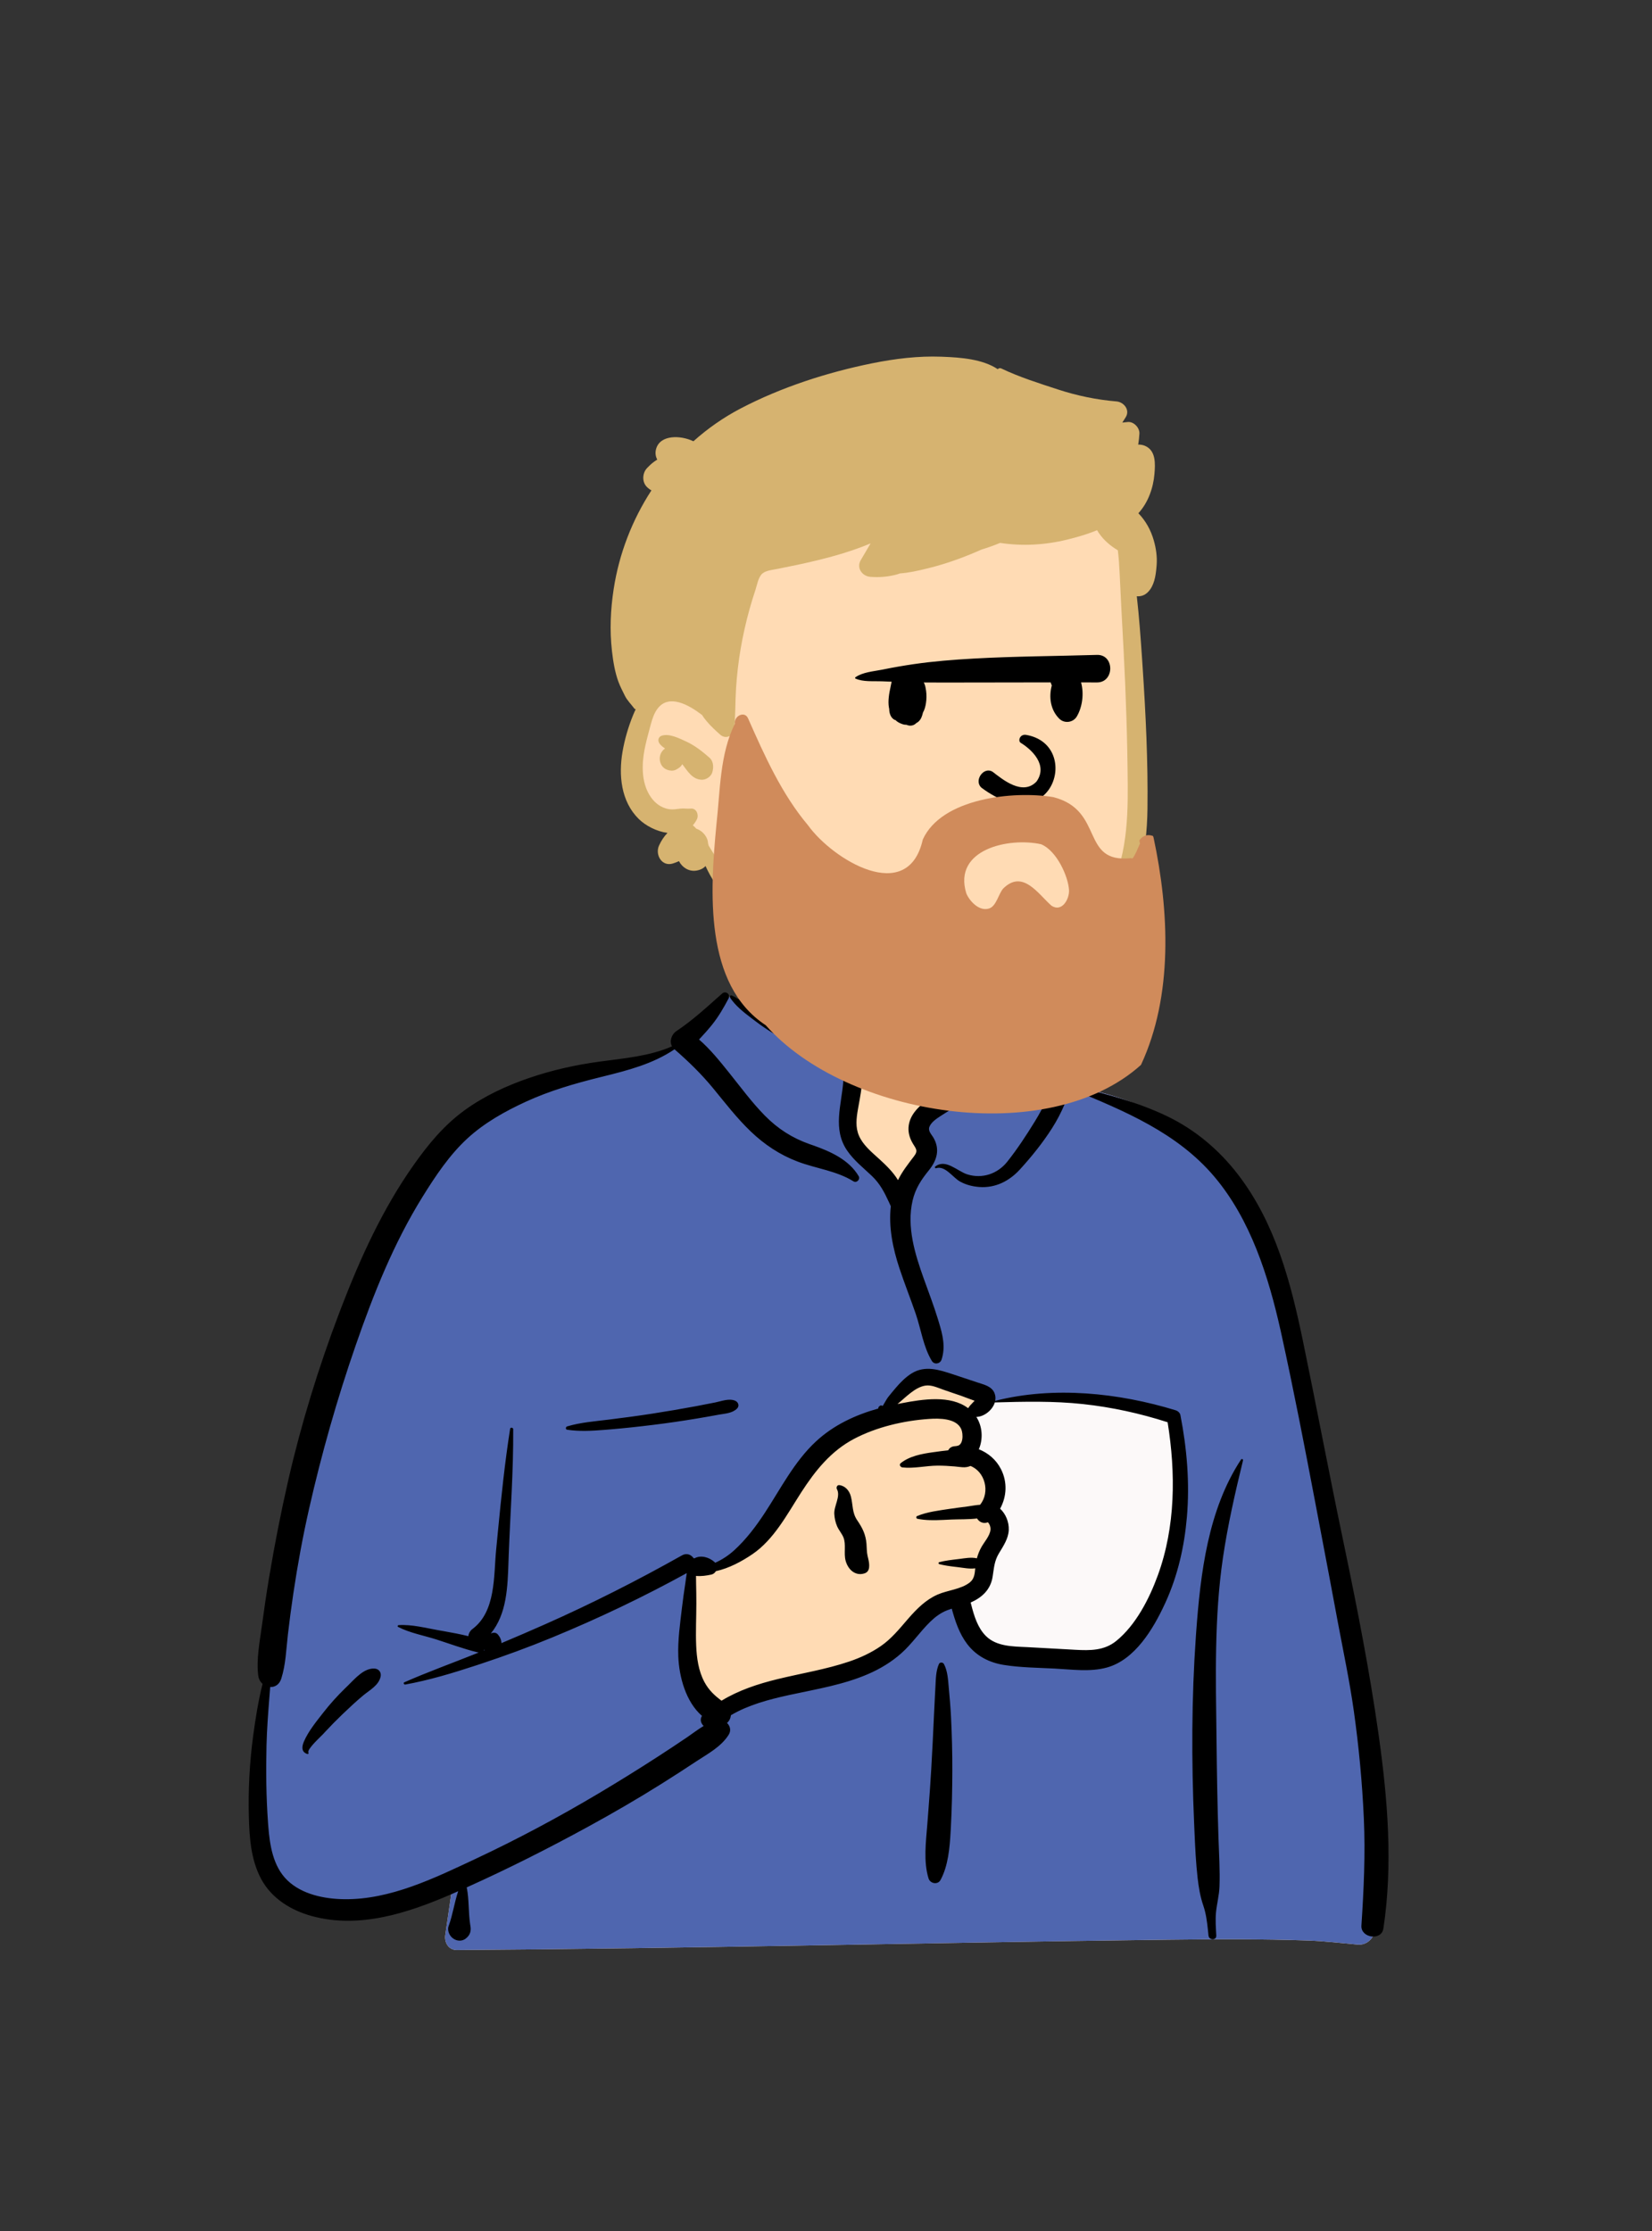 <svg width="240" height="324" viewBox="0 0 240 324" fill="none" xmlns="http://www.w3.org/2000/svg">
<rect x="0" y="0" width="240" height="324" fill="#333333" stroke="none"/>
<rect x="128.451" y="194.02" width="48.38" height="59.601" fill="#FCF9F9"/>
<path fill-rule="evenodd" clip-rule="evenodd" d="M114.339 135.723C119.555 131.751 132.647 129.964 138.214 133.789C143.711 137.631 144.31 143.843 146.872 149.557C149.289 148.417 153.281 150.05 153.982 152.294C154.851 153.352 154.89 156.325 155.489 157.747C181.569 161.9 185.528 182.24 188.667 205.332C192.82 228.764 202.247 252.145 198.154 276.257C198.687 277.029 199.108 277.78 199.497 278.671C200.428 280.256 199.228 282.501 197.349 282.414C194.918 282.2 192.51 281.908 190.066 281.817C183.293 281.582 176.514 281.61 169.738 281.696L168.814 281.708C134.666 282.133 100.52 282.971 66.371 283.194C65.132 283.195 64.526 282.084 64.691 280.987C65.024 278.78 65.333 276.571 65.656 274.363C57.579 276.497 48.992 277.034 40.938 274.587C40.374 274.013 42.251 274.324 42.548 274.237C35.136 269.17 37.349 258.495 38.006 250.807C42.089 224.462 43.528 195.313 59.303 172.832C66.128 163.658 76.133 156.394 87.63 154.76L87.949 154.716C91.311 154.267 95.058 154.123 97.997 152.294C101.303 149.653 102.711 144.775 106.189 144.73C107.337 144.715 108.9 146.168 110.581 147.155C110.706 144.984 111.876 143.152 112.134 141.469L112.155 141.325C112.424 139.363 112.055 137.598 114.339 135.723ZM170.386 206.028C163.057 200.935 144.125 203.494 143.692 203.779C142.737 204.407 142.326 204.463 141.81 205.278C141.301 205.346 140.791 205.416 140.283 205.488C139.262 205.822 140.018 207.077 141.197 206.629C140.488 209.688 142.575 211.864 143.406 214.888C143.675 215.87 143.415 217.636 143.406 218.64C143.486 219.919 144.9 221.43 144.664 222.714C143.827 227.276 139.281 231.727 141.197 236.152C142.467 238.652 146.286 239.926 148.825 240.776C154.085 242.795 163.251 240.7 166.307 236.152C167.938 233.727 169.826 227.609 170.798 225.711L171.014 222.701C171.545 215.218 172.018 207.162 170.386 206.028Z" fill="#FFDBB4"/>
<path fill-rule="evenodd" clip-rule="evenodd" d="M105.918 144.743L108.015 146.031L120.197 152.055C122.558 152.716 123.739 153.509 123.739 154.433V163.842C123.739 165.101 125.955 167.955 130.387 172.403L134.482 168.32L134.39 167.785C134.001 165.481 133.806 163.94 133.806 163.162C133.806 162.325 137.812 159.147 145.824 153.629L149.329 150.327L148.955 149.19C151.117 149.293 153.46 150.624 153.982 152.294C154.851 153.352 154.89 156.325 155.489 157.748C181.569 161.9 185.528 182.24 188.667 205.332C192.82 228.764 202.247 252.145 198.154 276.258C198.687 277.029 199.108 277.78 199.497 278.671C200.428 280.256 199.228 282.501 197.349 282.414C194.918 282.2 192.51 281.908 190.066 281.817C183.293 281.582 176.514 281.61 169.738 281.696L168.814 281.708C134.666 282.134 100.52 282.972 66.371 283.194C65.132 283.196 64.526 282.084 64.691 280.988C65.024 278.78 65.333 276.571 65.656 274.363C57.579 276.497 48.992 277.034 40.938 274.587C40.374 274.013 42.251 274.324 42.548 274.237C35.136 269.17 37.349 258.495 38.006 250.807C42.089 224.462 43.528 195.313 59.303 172.832C66.128 163.658 76.133 156.394 87.63 154.76L87.949 154.716L88.271 154.674C91.548 154.257 95.151 154.065 97.997 152.294C101.215 149.723 102.636 145.031 105.918 144.743ZM135.106 199.97C133.911 199.97 131.464 201.826 127.765 205.539L127.439 205.689C122.968 207.767 120.006 209.569 118.553 211.096L118.501 211.152C117.033 212.727 114.126 216.916 109.781 223.718L103.488 227.441H101.107L99.412 239.743L103.488 248.526L112.721 245.415L127.765 241.448L136.398 232.686L141.268 231.051C140.677 232.758 140.463 234.457 141.197 236.153C142.467 238.652 146.286 239.926 148.825 240.776C154.085 242.795 163.251 240.7 166.307 236.153C167.937 233.727 169.826 227.609 170.798 225.711L171.077 221.801C171.579 214.584 171.952 207.117 170.386 206.028C163.057 200.935 144.125 203.494 143.691 203.779C142.737 204.407 142.326 204.463 141.81 205.278L141.543 205.314L143.045 203.275L142.513 202.991C138.717 200.977 136.248 199.97 135.106 199.97ZM141.197 206.629C140.518 209.558 142.402 211.677 143.293 214.506L141.017 210.147L141.017 206.686C141.076 206.671 141.136 206.653 141.197 206.629Z" fill="#4F66AF"/>
<path fill-rule="evenodd" clip-rule="evenodd" d="M104.912 144.288C105.418 143.84 106.167 144.403 105.845 145.009C105.123 146.37 104.382 147.659 103.412 148.862C102.824 149.592 102.194 150.282 101.556 150.964C103.194 152.381 104.599 154.141 105.925 155.791C107.621 157.9 109.225 160.099 111.129 162.029C113.007 163.933 115.084 165.264 117.594 166.151L118.101 166.327C120.624 167.213 123.319 168.409 124.741 170.798C125.021 171.269 124.457 171.851 123.982 171.557C121.512 170.027 118.609 169.719 115.92 168.708C113.323 167.732 111.058 166.229 109.058 164.31C107.06 162.395 105.383 160.216 103.634 158.083C101.904 155.974 100.042 154.172 97.996 152.388C94.838 154.513 91.234 155.438 87.569 156.346L87.169 156.445C83.5 157.354 79.85 158.409 76.407 159.992C73.373 161.387 70.387 163.053 67.915 165.323C65.291 167.733 63.248 170.81 61.379 173.819C57.197 180.552 54.257 187.928 51.669 195.394C48.977 203.159 46.725 211.08 44.907 219.095C43.983 223.172 43.232 227.278 42.615 231.413C42.318 233.404 42.054 235.4 41.822 237.4C41.575 239.536 41.518 241.733 40.863 243.786C40.582 244.666 39.919 245.032 39.255 245L39.121 246.687C38.942 248.935 38.775 251.184 38.719 253.446C38.626 257.208 38.668 260.959 38.938 264.712L38.977 265.224C39.189 267.964 39.664 271.042 41.724 273.048C43.856 275.125 47.136 275.779 50.01 275.816C56.704 275.903 63.148 272.739 69.072 269.963C75.173 267.104 81.108 263.931 86.9 260.489C89.849 258.736 92.767 256.925 95.648 255.061C97.061 254.146 98.465 253.216 99.858 252.271C100.656 251.729 101.412 251.136 102.225 250.655C101.827 250.284 101.649 249.702 101.982 249.193C99.634 247.153 98.657 243.515 98.543 240.57C98.45 238.194 98.8 235.824 99.076 233.47C99.215 232.282 99.387 231.097 99.565 229.916C99.636 229.449 99.69 228.949 99.772 228.456C93.431 231.942 86.913 235.047 80.222 237.804C76.792 239.218 73.319 240.489 69.797 241.654L69.083 241.889C65.746 242.982 62.33 244.014 58.88 244.638C58.696 244.672 58.546 244.399 58.743 244.313C62.105 242.829 65.583 241.577 68.995 240.21L69.556 239.982V239.982C69.491 239.978 69.424 239.969 69.355 239.953C67.354 239.47 65.368 238.725 63.406 238.098C61.584 237.516 59.537 237.151 57.835 236.273C57.704 236.205 57.777 236.023 57.905 236.014C59.818 235.881 61.896 236.439 63.772 236.768L64.477 236.891C65.658 237.099 66.865 237.323 68.04 237.615C68.082 237.222 68.302 236.826 68.615 236.594C72.058 234.043 71.708 228.892 72.076 225.093L72.35 222.272C72.83 217.336 73.338 212.4 74.11 207.501C74.151 207.24 74.556 207.315 74.558 207.562C74.597 213.635 74.139 219.68 73.909 225.743L73.874 226.738C73.747 230.48 73.647 234.365 71.292 237.244C71.621 237.051 72.066 237.051 72.333 237.369C72.661 237.759 72.85 238.197 72.844 238.627C74.973 237.735 77.092 236.819 79.201 235.884C85.981 232.879 92.619 229.516 99.082 225.878C99.777 225.486 100.438 225.794 100.782 226.31L100.832 226.303C100.84 226.302 100.849 226.301 100.857 226.301L100.907 226.299C100.908 226.299 100.91 226.299 100.912 226.299C101.822 225.799 103.061 226.155 103.842 226.884C103.865 226.906 103.884 226.93 103.905 226.953C104.893 226.509 105.816 225.91 106.653 225.151C108.367 223.597 109.819 221.676 111.084 219.749C113.415 216.2 115.394 212.254 118.543 209.333C121.1 206.96 124.271 205.482 127.598 204.555C127.584 204.458 127.622 204.354 127.689 204.285C127.86 204.11 127.982 204.049 128.202 204.156C128.22 204.164 128.23 204.176 128.238 204.189L128.562 203.634C128.739 203.333 128.921 203.029 128.984 202.95C129.362 202.474 129.751 202.002 130.146 201.54C130.815 200.757 131.577 199.985 132.46 199.442C134.393 198.254 136.425 198.926 138.413 199.576C139.614 199.968 140.81 200.373 142.009 200.772L142.133 200.812C143.027 201.099 144.073 201.351 144.472 202.298C144.63 202.673 144.655 203.062 144.581 203.439C153.071 201.28 162.5 202.272 170.785 204.807C171.103 204.905 171.42 205.166 171.487 205.51C172.436 210.38 172.859 215.374 172.429 220.326C172.059 224.602 171.112 228.791 169.328 232.705L169.226 232.926C167.549 236.553 164.891 241.025 160.832 242.162C158.381 242.848 155.671 242.444 153.171 242.318C150.742 242.195 148.258 242.178 145.852 241.796C143.709 241.455 141.831 240.494 140.507 238.751C139.364 237.247 138.763 235.429 138.27 233.621C138.044 233.693 137.82 233.77 137.599 233.856C136.668 234.22 135.879 234.807 135.166 235.498C133.66 236.957 132.492 238.729 130.916 240.121C129.489 241.382 127.864 242.362 126.12 243.116C122.507 244.678 118.631 245.302 114.81 246.129L114.543 246.187C111.666 246.819 108.73 247.594 106.19 249.093C106.14 249.534 105.94 249.949 105.618 250.221C106.065 250.642 106.255 251.308 105.862 251.933C104.762 253.679 102.868 254.672 101.168 255.788L101.058 255.861C99.385 256.97 97.698 258.057 95.998 259.122C92.54 261.288 89.011 263.334 85.431 265.29C79.674 268.437 73.793 271.405 67.806 274.097C68.165 275.866 68.034 277.689 68.304 279.47L68.345 279.724C68.461 280.385 68.305 280.937 67.85 281.369L67.802 281.413L67.803 281.407L67.76 281.447L67.746 281.459L67.75 281.455C67.698 281.503 67.644 281.548 67.589 281.586L67.518 281.631V281.631C67.08 281.897 66.516 281.894 66.067 281.659L66.016 281.631L65.93 281.582C65.337 281.24 64.928 280.395 65.174 279.724C65.779 278.074 66.007 276.312 66.565 274.651L66.122 274.849V274.849L65.539 275.104C59.227 277.834 52.215 280.134 45.337 278.272C42.298 277.45 39.458 275.709 37.938 272.873C36.441 270.082 36.23 266.841 36.151 263.736C36.053 259.904 36.258 256.014 36.763 252.214C37.102 249.664 37.512 247.066 38.145 244.542C37.819 244.255 37.58 243.843 37.517 243.333C37.218 240.922 37.741 238.416 38.061 236.019C38.373 233.677 38.718 231.34 39.109 229.011C39.897 224.307 40.813 219.612 41.879 214.963C43.777 206.688 46.283 198.561 49.3 190.627L49.564 189.936C52.352 182.685 55.579 175.589 60.074 169.219C62.224 166.171 64.497 163.408 67.535 161.211C70.381 159.154 73.591 157.672 76.905 156.54C80.221 155.407 83.63 154.647 87.1 154.175C90.623 153.695 94.342 153.401 97.629 151.955C97.213 151.21 97.57 150.203 98.269 149.74C100.624 148.184 102.802 146.159 104.912 144.288ZM180.293 211.967C180.392 211.817 180.626 211.912 180.583 212.089C179.438 216.783 178.363 221.487 177.661 226.27C176.393 234.904 176.626 243.65 176.73 252.348L176.735 252.797C176.788 257.482 176.862 262.167 177.017 266.85C177.095 269.217 177.25 271.607 177.166 273.975C177.12 275.26 176.778 276.475 176.657 277.744C176.55 278.854 176.645 279.98 176.698 281.092C176.734 281.831 175.643 281.799 175.569 281.092L175.474 280.177C175.351 279.019 175.199 277.868 174.82 276.76C174.364 275.427 174.145 274.118 173.986 272.718C173.744 270.573 173.636 268.407 173.543 266.248L173.479 264.754C173.088 255.728 173.102 246.66 173.734 237.644L173.78 237C174.407 228.478 175.493 219.269 180.293 211.967ZM155.881 158.253C155.581 158.13 155.686 157.678 156.018 157.757L156.62 157.9C161.034 158.958 165.369 160.104 169.489 162.072C173.612 164.042 177.102 166.982 179.876 170.597C185.267 177.625 187.508 186.166 189.277 194.698C191.242 204.18 193.032 213.696 195.015 223.174L195.383 224.94C197.217 233.768 198.95 242.601 200.226 251.533L200.318 252.181C201.605 261.367 202.379 270.87 200.974 280.08C200.697 281.902 197.666 281.448 197.784 279.648C198.127 274.444 198.372 269.267 198.135 264.052C197.898 258.835 197.409 253.641 196.68 248.47C196.066 244.118 195.151 239.82 194.342 235.503L194.215 234.821C193.537 231.149 192.839 227.481 192.142 223.813L191.1 218.32C189.538 210.096 187.946 201.864 186.147 193.692L186.04 193.211C184.28 185.348 181.685 177.112 176.404 170.868C171.045 164.532 163.374 161.341 155.881 158.253ZM136.409 241.652C136.538 241.364 136.989 241.396 137.127 241.652C137.67 242.654 137.731 243.933 137.833 245.065L137.844 245.181C137.975 246.562 138.09 247.948 138.161 249.333C138.295 251.962 138.359 254.587 138.351 257.22C138.343 259.917 138.288 262.612 138.143 265.306L138.104 266.027C137.971 268.368 137.748 270.979 136.636 273.026C136.232 273.77 135.133 273.551 134.899 272.799C134.132 270.335 134.526 267.414 134.723 264.891L134.875 262.922C135.027 260.953 135.171 258.984 135.285 257.012C135.442 254.315 135.571 251.616 135.696 248.918C135.736 248.041 135.78 247.165 135.826 246.288L135.897 244.974C135.958 243.874 135.953 242.668 136.409 241.652ZM50.18 245.143L50.52 244.815C51.562 243.795 52.879 242.223 54.42 242.321C55.034 242.36 55.425 242.87 55.298 243.475C55.026 244.767 53.708 245.438 52.759 246.227C51.72 247.091 50.74 248.015 49.762 248.948C48.895 249.775 48.061 250.625 47.246 251.503L46.942 251.833C46.65 252.151 44.572 254.032 44.797 254.52L44.809 254.542C44.871 254.635 44.767 254.763 44.663 254.731C43.766 254.447 43.822 253.678 44.161 252.898C44.813 251.4 45.955 250.014 46.952 248.735C47.946 247.458 49.022 246.27 50.18 245.143V245.143ZM139.661 207.575C138.967 205.934 136.41 205.968 134.959 206.067C131.304 206.314 127.349 207.239 124.097 208.948C120.726 210.719 118.455 213.558 116.423 216.697L116.328 216.845C114.347 219.925 112.439 223.571 109.338 225.689C107.758 226.767 105.914 227.753 103.997 228.179C103.866 228.411 103.652 228.594 103.373 228.661L103.243 228.69C102.697 228.811 101.849 228.944 101.116 228.864C101.121 229.223 101.118 229.579 101.127 229.918C101.152 230.892 101.163 231.869 101.163 232.843C101.164 234.884 101.054 236.928 101.139 238.969C101.215 240.773 101.47 242.659 102.336 244.272C102.971 245.456 103.81 246.239 104.822 246.987C107.312 245.469 110.127 244.543 112.985 243.848C116.441 243.006 119.979 242.445 123.357 241.304C124.982 240.754 126.545 240.036 127.961 239.059C129.464 238.023 130.611 236.62 131.792 235.248L131.977 235.035C133.182 233.652 134.497 232.329 136.201 231.579C137.667 230.934 139.601 230.819 140.883 229.819C141.554 229.296 141.61 228.538 141.681 227.761C140.859 227.878 139.99 227.69 139.171 227.594L138.747 227.544C137.973 227.452 137.216 227.351 136.454 227.154C136.313 227.117 136.313 226.904 136.454 226.867C137.355 226.635 138.248 226.536 139.171 226.427L139.388 226.4C140.223 226.291 141.102 226.125 141.921 226.309C142.068 225.75 142.28 225.215 142.578 224.68C142.996 223.928 143.787 223.076 143.894 222.198C143.926 221.936 143.865 221.626 143.742 221.395L143.699 221.315C143.647 221.222 143.586 221.128 143.496 221.07C143.486 221.082 143.464 221.095 143.419 221.109C142.788 221.308 142.238 220.999 141.946 220.523C140.706 220.677 139.354 220.625 138.191 220.677L137.016 220.734C135.76 220.791 134.447 220.816 133.267 220.563C133.102 220.527 133.053 220.253 133.218 220.182C134.668 219.562 136.428 219.364 137.981 219.125C138.849 218.992 139.723 218.89 140.593 218.773C141.172 218.695 141.787 218.566 142.387 218.535C143.892 216.661 143.081 213.704 140.987 212.897C140.224 213.233 139.538 213.038 138.704 212.966C137.872 212.895 137.038 212.846 136.203 212.85C134.529 212.857 132.755 213.298 131.098 213.108C130.828 213.077 130.578 212.718 130.846 212.499C132.115 211.463 133.933 211.126 135.544 210.905L135.877 210.86C136.417 210.789 137.074 210.686 137.755 210.625C137.909 210.324 138.186 210.097 138.601 210.04C138.724 210.023 138.848 210.014 138.972 210.003L138.97 209.991V209.991C139.982 209.942 139.938 208.231 139.661 207.575ZM70.35 239.579C70.333 239.606 70.313 239.633 70.292 239.658L70.26 239.695L70.427 239.628L70.35 239.579V239.579ZM157.327 203.908C153.066 203.45 148.799 203.547 144.525 203.67C144.183 204.788 142.993 205.741 141.84 205.777C142.743 207.152 142.836 209.013 142.203 210.471C143.548 211.006 144.706 211.968 145.409 213.338C146.384 215.236 146.256 217.349 145.293 219.103C146.115 219.848 146.6 221.058 146.552 222.198C146.497 223.469 145.74 224.555 145.111 225.607C144.431 226.746 144.408 227.748 144.199 229.023C143.893 230.889 142.635 232.02 141.017 232.727L141.103 233.066C141.52 234.69 142.039 236.405 143.232 237.593C144.766 239.122 147.146 239.107 149.173 239.204L149.271 239.209C151.127 239.302 152.982 239.411 154.838 239.516L156.23 239.594C158.366 239.711 160.418 239.725 162.162 238.313C165.009 236.006 166.961 232.19 168.196 228.811C170.789 221.719 170.82 213.936 169.63 206.549C165.638 205.262 161.496 204.356 157.327 203.908ZM121.89 215.675L121.921 215.677C122.798 215.777 123.401 216.488 123.616 217.331C123.928 218.556 123.775 219.664 124.525 220.77C125.297 221.908 125.771 222.819 125.883 224.224C125.929 224.802 125.908 225.379 126.037 225.945L126.13 226.341C126.229 226.764 126.31 227.171 126.261 227.625C126.216 228.04 126.014 228.362 125.599 228.495C124.247 228.928 123.202 227.93 122.853 226.669C122.551 225.58 122.954 224.282 122.528 223.259C122.292 222.692 121.857 222.218 121.611 221.647C121.367 221.081 121.245 220.49 121.206 219.875C121.132 218.712 122.16 217.314 121.586 216.26C121.464 216.035 121.602 215.668 121.89 215.675ZM103.921 203.67C104.837 203.484 105.876 203.057 106.779 203.412C107.244 203.595 107.473 204.161 107.081 204.555C106.4 205.238 105.41 205.276 104.492 205.437L104.412 205.451C103.327 205.652 102.24 205.843 101.152 206.023C99.104 206.362 97.052 206.662 94.993 206.917C92.877 207.179 90.756 207.412 88.632 207.588L87.81 207.655C86.016 207.799 84.149 207.907 82.388 207.632C82.132 207.592 82.174 207.219 82.388 207.154C84.317 206.57 86.433 206.414 88.427 206.166C90.546 205.903 92.663 205.625 94.773 205.296C96.881 204.966 98.985 204.613 101.082 204.222C102.03 204.046 102.976 203.862 103.921 203.67ZM136.975 201.795C136.171 201.51 135.286 201.089 134.415 201.23C132.913 201.473 131.576 202.937 130.387 203.901L130.984 203.785C134.039 203.198 138.084 202.565 140.649 204.508C140.655 204.497 140.66 204.486 140.668 204.475C140.875 204.16 141.115 203.915 141.376 203.646C141.401 203.622 141.426 203.598 141.449 203.573L141.591 203.423L141.268 203.311C140.576 203.066 139.756 202.75 139.627 202.704L139.618 202.701C138.735 202.402 137.852 202.106 136.975 201.795ZM111.876 137.74C111.75 136.123 114.266 136.136 114.391 137.74C114.663 141.242 113.875 144.711 112.179 147.782C112.167 147.804 112.153 147.824 112.14 147.845C113.201 148.397 114.273 148.927 115.37 149.4C116.772 150.006 118.201 150.557 119.656 151.025C120.972 151.449 122.593 151.616 123.699 152.497C126.032 154.356 125.155 158.212 124.707 160.712L124.637 161.106C124.413 162.392 124.252 163.712 124.794 164.947C125.372 166.265 126.543 167.243 127.587 168.187L127.798 168.378C128.723 169.221 129.781 170.246 130.459 171.389C131.079 170.108 131.923 169.061 132.816 167.882C133.453 167.041 132.999 166.763 132.542 165.942C132.101 165.151 131.886 164.308 132.024 163.405C132.278 161.739 133.609 160.536 134.934 159.631C136.499 158.564 138.246 157.773 139.864 156.78C143.188 154.739 146.425 152.406 149.341 149.815C149.422 149.744 149.561 149.838 149.497 149.935C147.193 153.441 144.492 156.47 141.172 159.042C139.825 160.084 138.411 160.949 136.987 161.858L136.578 162.121C136.006 162.491 135.293 162.987 135.035 163.617C134.775 164.251 135.33 164.73 135.628 165.256C136.576 166.924 136.119 168.481 134.995 169.896L134.943 169.961C133.826 171.338 132.979 172.618 132.575 174.377C131.705 178.156 132.916 182.091 134.184 185.638L134.235 185.778C134.921 187.69 135.65 189.588 136.246 191.53L136.41 192.067C136.95 193.855 137.392 195.617 136.786 197.455C136.58 198.08 135.728 198.228 135.374 197.639C134.126 195.565 133.815 193.069 133.032 190.789C132.269 188.566 131.394 186.384 130.657 184.152C129.708 181.279 129.073 178.186 129.418 175.172C129.408 175.154 129.397 175.138 129.388 175.119L129.147 174.591C128.488 173.16 127.852 171.911 126.655 170.77C125.406 169.58 124.05 168.527 123.067 167.087C120.933 163.959 122.253 160.479 122.511 157.059L122.54 156.639C122.587 155.929 122.613 154.964 122.149 154.472C121.627 153.919 120.404 153.778 119.712 153.533C117.923 152.9 116.161 152.162 114.482 151.276C112.884 150.433 111.336 149.501 109.895 148.41L109.164 147.86C108.012 146.99 106.817 146.04 106.044 144.855C105.955 144.719 106.106 144.499 106.268 144.564C107.557 145.088 108.736 145.921 109.942 146.645C109.961 146.601 109.983 146.556 110.007 146.512C111.5 143.809 112.114 140.814 111.876 137.74ZM153.069 156.258C153.583 154.848 155.925 154.957 155.831 156.632C155.76 157.919 155.214 159.08 154.715 160.248L154.661 160.373C154.146 161.59 153.55 162.733 152.838 163.849C151.477 165.981 149.882 167.96 148.179 169.828C146.635 171.521 144.609 172.557 142.274 172.385C141.29 172.312 140.297 172.062 139.435 171.57C138.411 170.986 137.298 169.232 135.992 169.657C135.866 169.698 135.748 169.513 135.857 169.425C137.365 168.21 139.077 170.094 140.521 170.548C142.697 171.232 144.93 170.476 146.33 168.716C147.792 166.879 149.138 164.822 150.367 162.821C150.991 161.805 151.561 160.751 152.052 159.665C152.549 158.568 152.662 157.376 153.069 156.258ZM149.562 147.584C149.499 147.389 149.74 147.204 149.911 147.315C150.902 147.96 151.761 148.813 152.675 149.561C153.69 150.39 154.711 151.203 155.749 152.003C157.261 153.169 155.507 155.316 154.176 154.042C152.354 152.299 150.358 150.02 149.562 147.584ZM144.121 140.761C144.523 139.208 146.905 139.849 146.558 141.384L146.546 141.43C145.889 143.966 146.825 146.547 148.824 148.191L148.897 148.251C150.161 149.263 148.37 151.032 147.118 150.03C144.386 147.842 143.249 144.125 144.121 140.761Z" fill="black"/>
<path fill-rule="evenodd" clip-rule="evenodd" d="M164.086 102.294C163.632 98.296 164.22 89.94 164.259 89.433C164.508 86.223 163.008 73.55 160.172 74.718C155.416 70.943 149.08 70.109 143.156 69.711C130.851 68.884 117.761 70.783 108.259 79.085C103.56 83.396 98.985 89.667 99.353 96.196C95.084 102.385 89.065 110.874 94.384 118.109C96.192 120.421 99.066 121.281 101.338 123.032C105.907 126.726 108.773 132.028 113.385 135.701C125.605 146.708 146.353 149.008 158.358 136.488C167.642 127.42 166.141 113.854 164.508 102.294C163.41 94.522 164.972 110.093 164.086 102.294Z" fill="#FFDBB4"/>
<path fill-rule="evenodd" clip-rule="evenodd" d="M126.718 52.758C130.009 52.092 133.388 51.678 136.749 51.803L137.008 51.813C139.537 51.914 142.739 52.138 144.945 53.612C145.072 53.485 145.276 53.419 145.461 53.508C148.082 54.762 150.965 55.669 153.726 56.57C156.473 57.467 159.323 58.059 162.203 58.298C163.286 58.388 164.214 59.56 163.528 60.612C163.364 60.863 163.205 61.116 163.047 61.37C163.312 61.342 163.577 61.314 163.841 61.287C164.713 61.199 165.583 62.131 165.532 62.982C165.499 63.517 165.442 64.045 165.357 64.567C165.688 64.56 166.018 64.61 166.337 64.745C167.951 65.429 167.839 67.356 167.718 68.822C167.551 70.857 166.791 73.013 165.382 74.535C166.434 75.631 167.179 76.94 167.624 78.494C167.946 79.629 168.126 80.838 168.037 82.02L168.009 82.373C167.899 83.655 167.682 85.075 166.762 85.997C166.289 86.473 165.707 86.646 165.153 86.591C165.488 89.546 165.703 92.517 165.906 95.478L166 96.894C166.452 103.737 166.791 110.625 166.702 117.48C166.62 123.886 165.357 130.104 161.438 135.305C157.869 140.042 152.744 143.533 146.946 144.86C143.822 145.577 140.632 145.628 137.47 145.171C135.937 144.949 134.394 144.609 132.939 144.072C131.329 143.476 130.171 142.599 129.088 141.284C128.575 140.661 128.822 139.334 129.842 139.458C131.386 139.646 132.795 139.872 134.275 140.33L134.487 140.397C135.96 140.87 137.487 141.223 139.028 141.373C142.184 141.68 145.388 141.371 148.412 140.411C153.334 138.847 157.574 135.362 160.291 130.983C163.517 125.792 163.882 119.9 163.835 113.931C163.785 107.382 163.573 100.829 163.226 94.286L163.167 93.196C162.983 89.829 162.806 86.46 162.651 83.091C162.602 82.034 162.528 80.969 162.395 79.915C161.179 79.2 160.089 78.215 159.379 77C157.951 77.592 156.45 78.019 155.069 78.359C151.87 79.148 148.549 79.339 145.293 78.845C144.414 79.209 143.519 79.529 142.609 79.804C142.363 79.913 142.118 80.021 141.872 80.126C139.679 81.066 137.455 81.863 135.14 82.447L134.572 82.589C133.354 82.89 132.031 83.186 130.734 83.279C130.521 83.362 130.291 83.431 130.04 83.493C128.86 83.78 127.635 83.871 126.425 83.77C125.246 83.67 124.395 82.476 125.044 81.358C125.518 80.542 125.997 79.729 126.48 78.917C124.8 79.619 123.064 80.202 121.315 80.697C119.548 81.195 117.756 81.616 115.962 82.003C115.002 82.208 114.039 82.389 113.082 82.594C112.397 82.74 111.345 82.816 110.786 83.269C110.169 83.765 109.994 84.924 109.759 85.638C109.451 86.566 109.163 87.498 108.899 88.44C108.374 90.322 107.944 92.23 107.611 94.157C107.278 96.087 107.054 98.036 106.93 99.991C106.806 101.944 106.86 103.909 106.66 105.854C106.553 106.885 105.448 107.415 104.632 106.695C104.537 106.61 104.44 106.525 104.345 106.438L104.202 106.308C103.504 105.674 102.827 105.002 102.269 104.245C102.168 104.106 102.071 103.96 101.98 103.812C101.965 103.812 101.953 103.808 101.938 103.797L101.783 103.68C100.078 102.408 97.23 100.749 95.567 102.863C95.037 103.536 94.766 104.394 94.541 105.221L94.146 106.701C93.89 107.668 93.65 108.639 93.509 109.628C93.191 111.843 93.351 114.396 94.871 116.172C95.478 116.882 96.315 117.389 97.249 117.522C97.77 117.594 98.284 117.505 98.801 117.44C99.326 117.374 99.832 117.48 100.357 117.429C101.192 117.347 101.556 118.349 101.244 118.978C101.076 119.317 100.877 119.608 100.652 119.856C100.833 120.012 101.006 120.181 101.173 120.359C101.666 120.517 102.109 120.857 102.44 121.308C102.708 121.671 102.846 122.066 102.87 122.483C102.899 122.586 102.924 122.692 102.948 122.8L103.4 123.536C103.5 123.697 103.599 123.856 103.698 124.013C104.849 125.83 106.127 127.369 107.715 128.819C109.243 130.214 110.902 131.463 112.338 132.959L112.507 133.137C113.846 134.551 115.257 136.263 114.733 138.319C114.598 138.847 113.862 139.228 113.381 138.871C111.836 137.721 111.058 135.899 109.747 134.504C108.397 133.067 106.903 131.776 105.549 130.343C104.269 128.99 103.26 127.458 102.499 125.771C102.195 126.107 101.752 126.346 101.139 126.439C100.085 126.598 99.102 125.978 98.643 125.063C98.347 125.194 98.046 125.313 97.742 125.406C96.144 125.896 95.139 124.114 95.742 122.798C96.064 122.092 96.467 121.479 96.967 120.963C95.404 120.747 93.815 119.938 92.788 118.928C90.212 116.389 89.858 112.575 90.438 109.182C90.746 107.384 91.276 105.564 91.966 103.875C92.086 103.582 92.215 103.286 92.356 102.994C92.278 102.992 92.198 102.958 92.147 102.893C91.681 102.254 91.114 101.732 90.769 101.018C90.45 100.363 90.096 99.699 89.845 99.016C89.329 97.619 89.076 96.043 88.907 94.565C88.559 91.541 88.694 88.535 89.156 85.53C89.942 80.411 91.841 75.513 94.639 71.214C94.487 71.134 94.341 71.037 94.205 70.922L94.137 70.864L94.028 70.765C93.23 70.04 93.299 68.683 94.028 67.949L94.259 67.718C94.55 67.427 94.802 67.197 95.273 66.881C95.343 66.834 95.414 66.79 95.486 66.749C95.239 66.292 95.153 65.758 95.325 65.168C95.924 63.115 98.871 63.188 100.739 64.083C102.806 62.234 105.098 60.629 107.582 59.329C113.497 56.235 120.187 54.077 126.718 52.758ZM96.139 106.843C97.243 106.481 98.711 107.24 99.704 107.696C100.962 108.276 102.033 109.132 103.07 110.036C103.587 110.488 103.679 111.228 103.551 111.86C103.538 111.923 103.526 111.989 103.511 112.055C103.374 112.729 102.623 113.259 101.959 113.24C100.57 113.202 99.908 112 99.121 110.981C99.029 111.146 98.913 111.298 98.769 111.412L98.672 111.488C98.346 111.737 97.986 111.936 97.555 111.917C97.249 111.902 96.957 111.824 96.686 111.683C96.012 111.325 95.715 110.45 95.898 109.738C96.012 109.29 96.273 108.939 96.615 108.696L96.487 108.609C96.215 108.419 95.967 108.218 95.773 107.923L95.729 107.853H95.746C95.535 107.489 95.673 106.995 96.139 106.843Z" fill="#D6B370"/>
<path fill-rule="evenodd" clip-rule="evenodd" d="M145.533 132.536L145.983 132.416C147.597 131.976 149.272 131.278 150.813 132.235C151.37 132.58 151.454 133.315 151.014 133.79C149.766 135.14 147.923 134.878 146.235 134.892L146.152 134.892C144.453 134.916 142.767 134.831 141.086 134.587C140.864 134.555 140.821 134.187 141.022 134.099C142.486 133.457 143.991 132.951 145.533 132.536V132.536ZM148.271 107.866C149.866 108.836 152.297 111.099 150.581 113.504C148.561 115.624 145.652 113.193 144.219 112.093C142.89 111.241 141.396 113.433 142.63 114.428C152.987 122.099 157.19 108.12 149.078 106.726C148.185 106.572 147.853 107.566 148.271 107.866ZM159.363 95.109C161.936 95.03 161.939 99.12 159.363 99.109C158.594 99.106 157.825 99.106 157.056 99.104C157.503 100.734 157.247 102.677 156.44 104.046C155.908 104.949 154.634 105.114 153.89 104.375C152.605 103.099 152.351 101.234 152.805 99.542L152.712 99.321V99.321C152.681 99.248 152.66 99.175 152.642 99.101C150.156 99.103 147.671 99.109 145.185 99.113L141.457 99.117C139.036 99.118 136.614 99.138 134.193 99.115C134.223 99.16 134.253 99.205 134.277 99.256C134.428 99.574 134.492 99.976 134.54 100.32C134.621 100.91 134.611 101.545 134.518 102.133C134.45 102.562 134.326 103.074 134.087 103.479L134.085 103.487V103.487C133.973 103.967 133.831 104.427 133.459 104.773C133.348 104.877 133.239 104.951 133.124 105.004C132.907 105.231 132.628 105.381 132.261 105.386C132.066 105.388 131.852 105.331 131.645 105.25C131.327 105.277 130.998 105.133 130.717 105.005C130.491 104.903 130.284 104.767 130.116 104.589C130.038 104.571 129.959 104.54 129.88 104.491C129.396 104.193 129.211 103.596 129.186 103.056C129.184 103.024 129.185 102.989 129.184 102.956C129.166 102.883 129.15 102.809 129.138 102.735C128.977 101.777 129.172 100.698 129.377 99.766C129.429 99.533 129.471 99.262 129.535 99C129.051 98.982 128.569 98.963 128.086 98.943C126.875 98.894 125.398 99.056 124.279 98.544C124.197 98.507 124.219 98.398 124.279 98.356C125.312 97.617 126.918 97.497 128.163 97.254L128.269 97.233C129.753 96.928 131.237 96.672 132.736 96.453C135.622 96.032 138.545 95.806 141.457 95.642C147.417 95.308 153.396 95.291 159.363 95.109Z" fill="black"/>
<path fill-rule="evenodd" clip-rule="evenodd" d="M152.745 131.525C150.778 129.772 148.572 126.247 145.746 129.036C145.047 129.824 144.763 131.591 143.694 131.938C142.275 132.398 140.868 130.896 140.384 129.742C138.404 123.33 146.588 121.571 151.249 122.607C153.527 123.543 155.204 127.309 155.306 129.275C155.371 130.595 154.254 132.538 152.745 131.525M167.589 121.643C167.57 121.558 167.543 121.481 167.51 121.411C166.64 121.082 165.952 121.417 165.526 122.044C165.54 122.2 165.587 122.358 165.616 122.512C165.288 123.204 164.992 124.06 164.547 124.658C164.459 124.665 164.368 124.656 164.28 124.63C156.904 125.401 160.505 117.681 153.024 115.763C147.241 114.809 136.789 115.902 134.061 121.923C131.909 131.542 120.969 124.84 117.377 119.838C113.544 115.285 111.066 109.723 108.677 104.325C108.172 103.182 106.596 103.999 106.767 105.095C104.559 109.528 104.632 114.851 104.085 119.707C103.155 129.394 102.248 142.979 111.246 148.894C122.968 162.15 152.241 166.827 165.762 154.648C170.442 144.581 169.865 132.301 167.589 121.643" fill="#D08B5B"/>
</svg>
